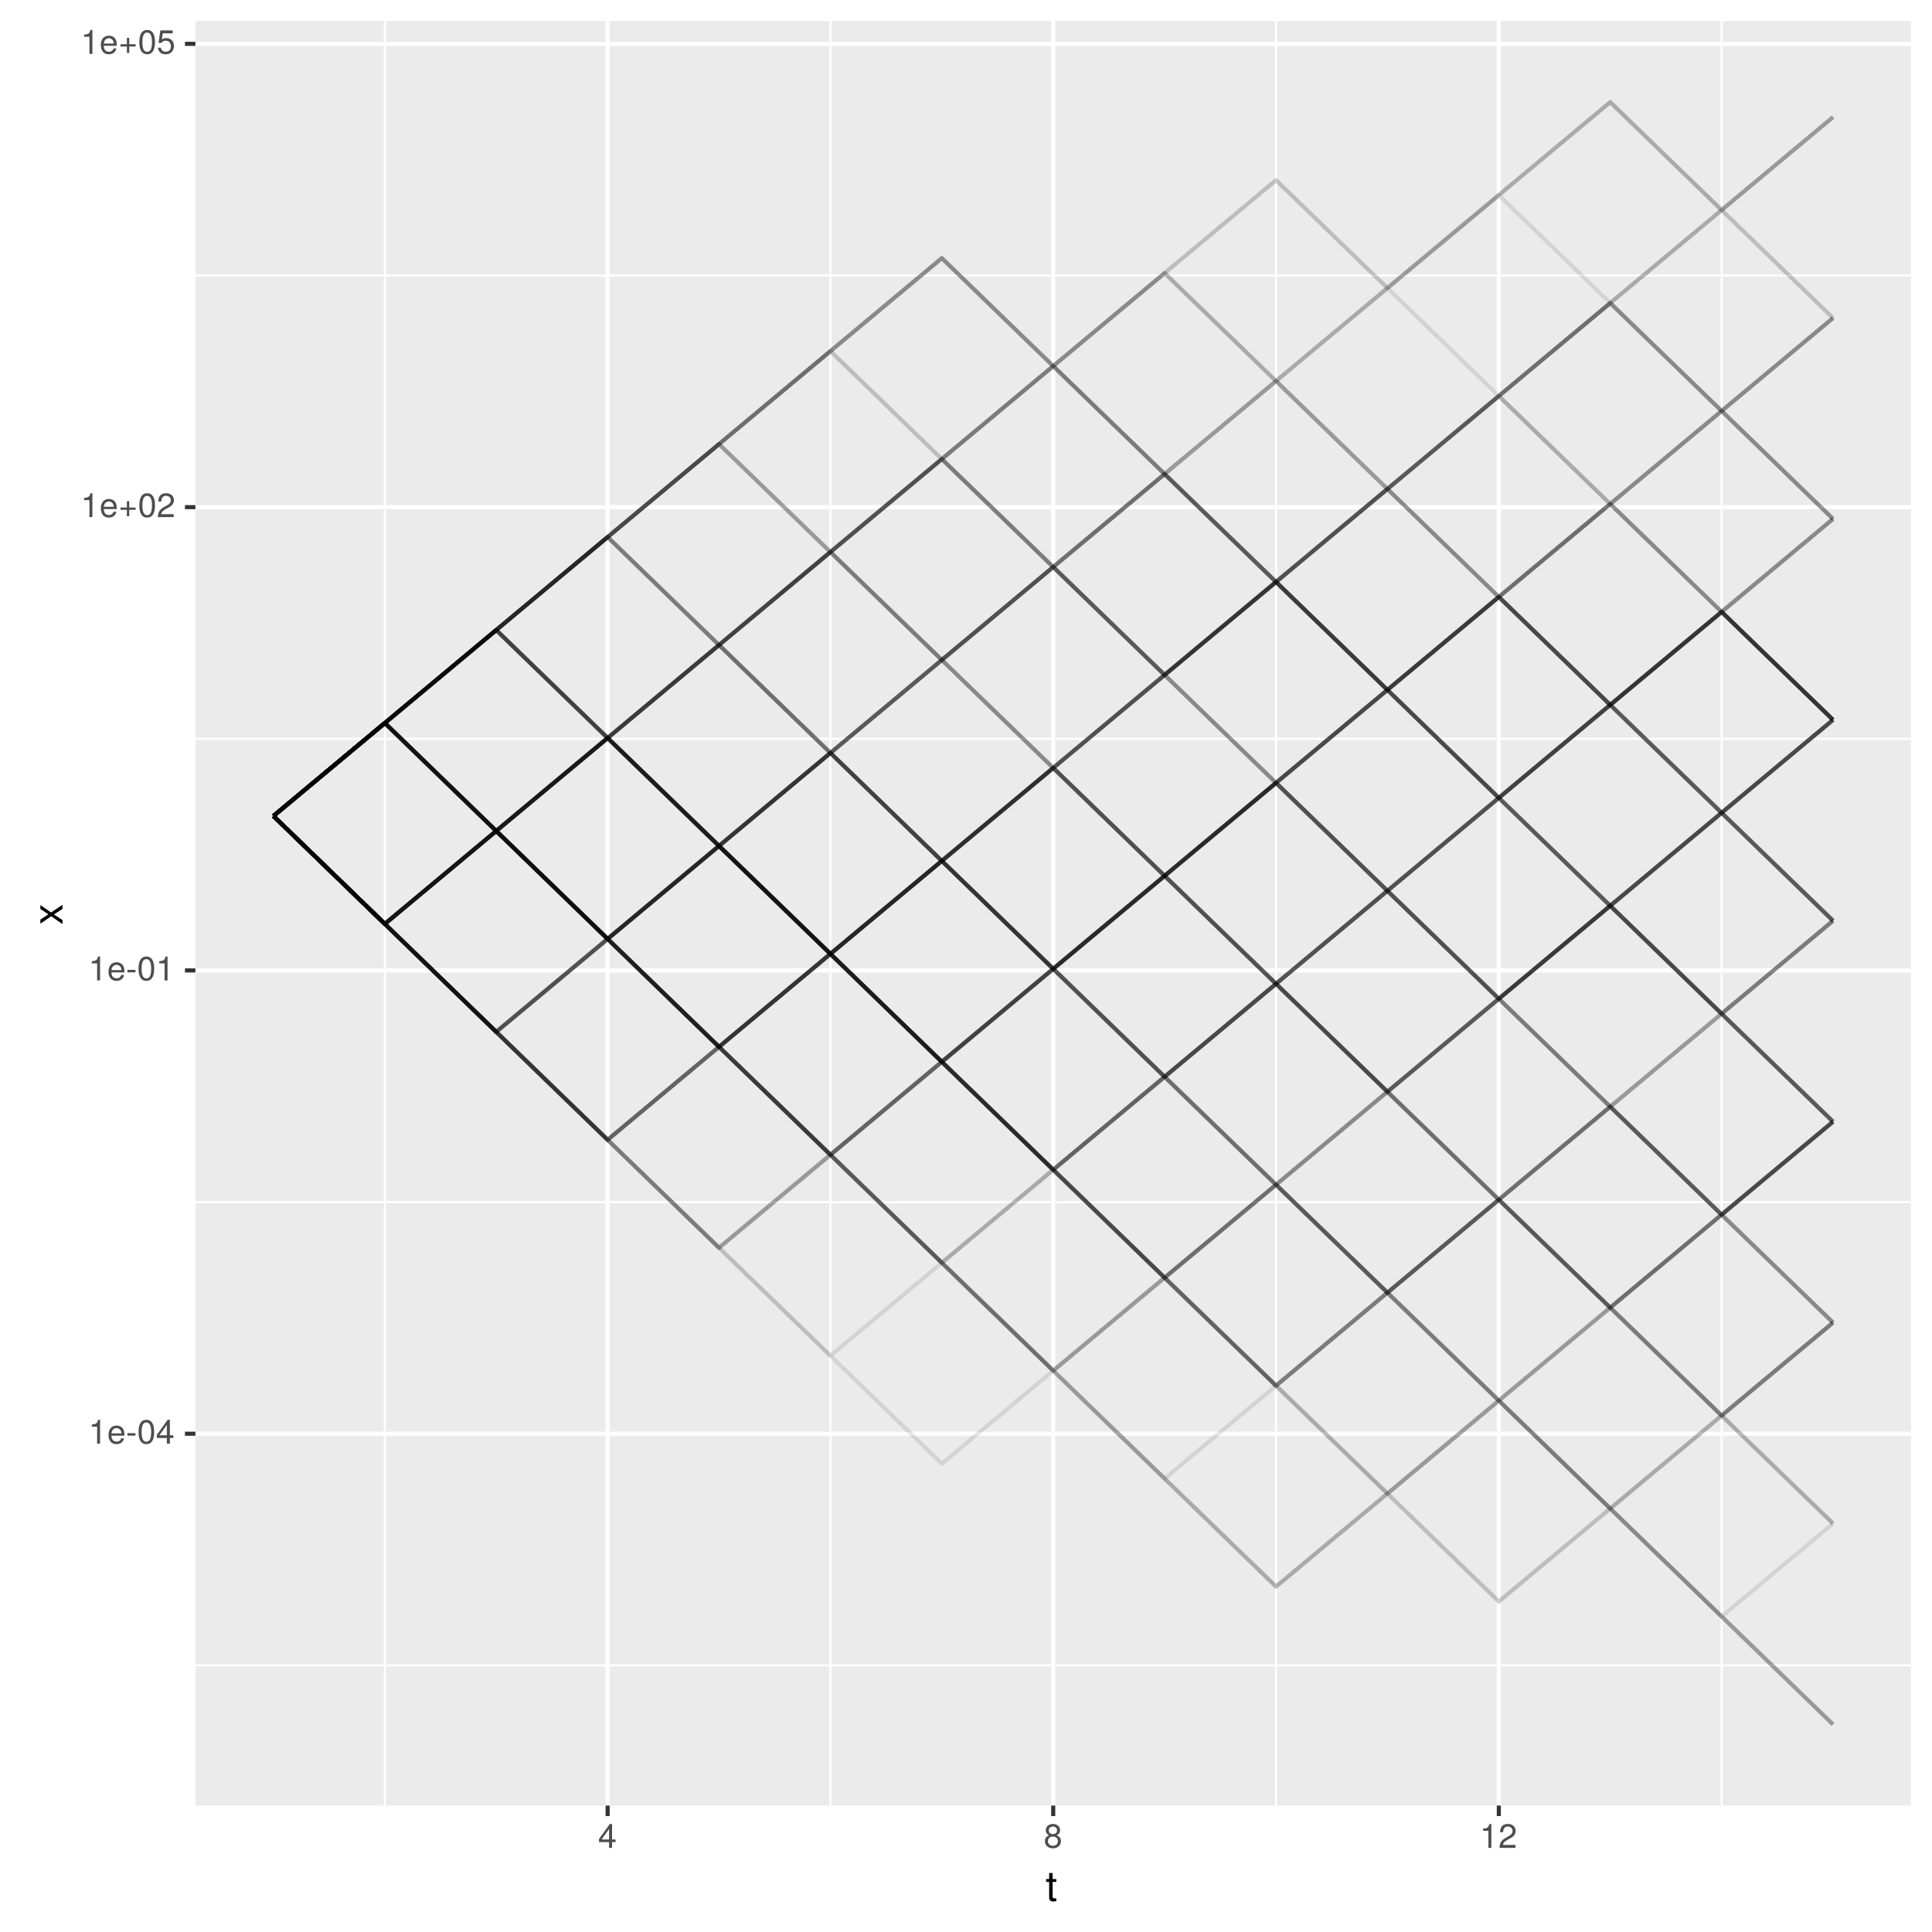 <?xml version="1.0" encoding="UTF-8"?>
<svg xmlns="http://www.w3.org/2000/svg" xmlns:xlink="http://www.w3.org/1999/xlink" width="504pt" height="504pt" viewBox="0 0 504 504" version="1.1">
<defs>
<g>
<symbol overflow="visible" id="glyph0-0">
<path style="stroke:none;" d=""/>
</symbol>
<symbol overflow="visible" id="glyph0-1">
<path style="stroke:none;" d="M 3.047 0 L 3.047 -6.234 L 2.547 -6.234 C 2.266 -5.281 2.094 -5.141 0.891 -5 L 0.891 -4.438 L 2.281 -4.438 L 2.281 0 Z M 3.047 0 "/>
</symbol>
<symbol overflow="visible" id="glyph0-2">
<path style="stroke:none;" d="M 4.516 -2.094 C 4.516 -2.766 4.453 -3.188 4.328 -3.531 C 4.031 -4.281 3.328 -4.734 2.469 -4.734 C 1.172 -4.734 0.359 -3.797 0.359 -2.281 C 0.359 -0.766 1.156 0.125 2.453 0.125 C 3.5 0.125 4.234 -0.469 4.422 -1.406 L 3.672 -1.406 C 3.469 -0.797 3.062 -0.547 2.469 -0.547 C 1.703 -0.547 1.141 -1.031 1.125 -2.094 Z M 3.734 -2.75 C 3.734 -2.75 3.734 -2.703 3.719 -2.688 L 1.141 -2.688 C 1.203 -3.516 1.719 -4.062 2.453 -4.062 C 3.172 -4.062 3.734 -3.469 3.734 -2.75 Z M 3.734 -2.75 "/>
</symbol>
<symbol overflow="visible" id="glyph0-3">
<path style="stroke:none;" d="M 2.5 -2.109 L 2.5 -2.75 L 0.406 -2.75 L 0.406 -2.109 Z M 2.5 -2.109 "/>
</symbol>
<symbol overflow="visible" id="glyph0-4">
<path style="stroke:none;" d="M 4.453 -3 C 4.453 -5.156 3.781 -6.234 2.422 -6.234 C 1.078 -6.234 0.375 -5.141 0.375 -3.047 C 0.375 -0.953 1.078 0.125 2.422 0.125 C 3.734 0.125 4.453 -0.953 4.453 -3 Z M 3.672 -3.062 C 3.672 -1.297 3.266 -0.516 2.406 -0.516 C 1.578 -0.516 1.172 -1.344 1.172 -3.047 C 1.172 -4.75 1.578 -5.547 2.422 -5.547 C 3.25 -5.547 3.672 -4.734 3.672 -3.062 Z M 3.672 -3.062 "/>
</symbol>
<symbol overflow="visible" id="glyph0-5">
<path style="stroke:none;" d="M 4.578 -1.5 L 4.578 -2.188 L 3.656 -2.188 L 3.656 -6.234 L 3.078 -6.234 L 0.25 -2.312 L 0.25 -1.5 L 2.875 -1.5 L 2.875 0 L 3.656 0 L 3.656 -1.5 Z M 2.875 -2.188 L 0.922 -2.188 L 2.875 -4.922 Z M 2.875 -2.188 "/>
</symbol>
<symbol overflow="visible" id="glyph0-6">
<path style="stroke:none;" d="M 4.547 -1.906 L 4.547 -2.5 L 2.875 -2.5 L 2.875 -4.172 L 2.266 -4.172 L 2.266 -2.5 L 0.594 -2.5 L 0.594 -1.906 L 2.266 -1.906 L 2.266 -0.234 L 2.875 -0.234 L 2.875 -1.906 Z M 4.547 -1.906 "/>
</symbol>
<symbol overflow="visible" id="glyph0-7">
<path style="stroke:none;" d="M 4.5 -4.406 C 4.5 -5.469 3.672 -6.234 2.5 -6.234 C 1.219 -6.234 0.484 -5.594 0.438 -4.078 L 1.219 -4.078 C 1.281 -5.125 1.703 -5.562 2.469 -5.562 C 3.172 -5.562 3.703 -5.062 3.703 -4.391 C 3.703 -3.891 3.406 -3.469 2.859 -3.156 L 2.047 -2.703 C 0.75 -1.969 0.375 -1.375 0.297 0 L 4.453 0 L 4.453 -0.766 L 1.172 -0.766 C 1.25 -1.281 1.531 -1.594 2.297 -2.047 L 3.172 -2.531 C 4.047 -2.984 4.5 -3.641 4.5 -4.406 Z M 4.5 -4.406 "/>
</symbol>
<symbol overflow="visible" id="glyph0-8">
<path style="stroke:none;" d="M 4.516 -2.062 C 4.516 -3.297 3.688 -4.109 2.5 -4.109 C 2.062 -4.109 1.703 -4 1.344 -3.734 L 1.594 -5.344 L 4.188 -5.344 L 4.188 -6.109 L 0.969 -6.109 L 0.5 -2.844 L 1.219 -2.844 C 1.578 -3.266 1.875 -3.422 2.359 -3.422 C 3.188 -3.422 3.719 -2.891 3.719 -1.969 C 3.719 -1.062 3.203 -0.547 2.359 -0.547 C 1.688 -0.547 1.266 -0.891 1.078 -1.594 L 0.312 -1.594 C 0.562 -0.359 1.266 0.125 2.375 0.125 C 3.641 0.125 4.516 -0.75 4.516 -2.062 Z M 4.516 -2.062 "/>
</symbol>
<symbol overflow="visible" id="glyph0-9">
<path style="stroke:none;" d="M 4.516 -1.766 C 4.516 -2.453 4.156 -2.938 3.438 -3.281 C 4.078 -3.672 4.297 -3.984 4.297 -4.578 C 4.297 -5.547 3.531 -6.234 2.422 -6.234 C 1.312 -6.234 0.547 -5.547 0.547 -4.578 C 0.547 -4 0.75 -3.672 1.391 -3.281 C 0.672 -2.938 0.328 -2.453 0.328 -1.766 C 0.328 -0.625 1.188 0.125 2.422 0.125 C 3.656 0.125 4.516 -0.625 4.516 -1.766 Z M 3.5 -4.562 C 3.5 -3.969 3.062 -3.594 2.422 -3.594 C 1.766 -3.594 1.344 -3.969 1.344 -4.562 C 1.344 -5.156 1.766 -5.547 2.422 -5.547 C 3.078 -5.547 3.5 -5.156 3.5 -4.562 Z M 3.719 -1.75 C 3.719 -1.016 3.188 -0.547 2.406 -0.547 C 1.641 -0.547 1.125 -1.016 1.125 -1.75 C 1.125 -2.484 1.641 -2.938 2.422 -2.938 C 3.188 -2.938 3.719 -2.484 3.719 -1.75 Z M 3.719 -1.75 "/>
</symbol>
<symbol overflow="visible" id="glyph1-0">
<path style="stroke:none;" d=""/>
</symbol>
<symbol overflow="visible" id="glyph1-1">
<path style="stroke:none;" d="M 2.797 0 L 2.797 -0.766 C 2.672 -0.734 2.531 -0.719 2.359 -0.719 C 1.953 -0.719 1.844 -0.844 1.844 -1.25 L 1.844 -5.016 L 2.797 -5.016 L 2.797 -5.766 L 1.844 -5.766 L 1.844 -7.344 L 0.938 -7.344 L 0.938 -5.766 L 0.156 -5.766 L 0.156 -5.016 L 0.938 -5.016 L 0.938 -0.844 C 0.938 -0.25 1.328 0.078 2.047 0.078 C 2.266 0.078 2.484 0.062 2.797 0 Z M 2.797 0 "/>
</symbol>
<symbol overflow="visible" id="glyph2-0">
<path style="stroke:none;" d=""/>
</symbol>
<symbol overflow="visible" id="glyph2-1">
<path style="stroke:none;" d="M 0 -5.203 L -2.984 -3.219 L -5.766 -5.141 L -5.766 -4.109 L -3.672 -2.734 L -5.766 -1.344 L -5.766 -0.297 L -2.938 -2.219 L 0 -0.188 L 0 -1.234 L -2.219 -2.688 L 0 -4.141 Z M 0 -5.203 "/>
</symbol>
</g>
<clipPath id="clip1">
  <path d="M 50.984 5.48 L 499 5.48 L 499 472 L 50.984 472 Z M 50.984 5.48 "/>
</clipPath>
<clipPath id="clip2">
  <path d="M 50.984 434 L 499 434 L 499 435 L 50.984 435 Z M 50.984 434 "/>
</clipPath>
<clipPath id="clip3">
  <path d="M 50.984 313 L 499 313 L 499 314 L 50.984 314 Z M 50.984 313 "/>
</clipPath>
<clipPath id="clip4">
  <path d="M 50.984 192 L 499 192 L 499 193 L 50.984 193 Z M 50.984 192 "/>
</clipPath>
<clipPath id="clip5">
  <path d="M 50.984 71 L 499 71 L 499 73 L 50.984 73 Z M 50.984 71 "/>
</clipPath>
<clipPath id="clip6">
  <path d="M 100 5.48 L 101 5.48 L 101 472 L 100 472 Z M 100 5.48 "/>
</clipPath>
<clipPath id="clip7">
  <path d="M 216 5.48 L 217 5.48 L 217 472 L 216 472 Z M 216 5.48 "/>
</clipPath>
<clipPath id="clip8">
  <path d="M 332 5.48 L 334 5.48 L 334 472 L 332 472 Z M 332 5.48 "/>
</clipPath>
<clipPath id="clip9">
  <path d="M 448 5.48 L 450 5.48 L 450 472 L 448 472 Z M 448 5.48 "/>
</clipPath>
<clipPath id="clip10">
  <path d="M 50.984 373 L 499.52 373 L 499.52 375 L 50.984 375 Z M 50.984 373 "/>
</clipPath>
<clipPath id="clip11">
  <path d="M 50.984 252 L 499.52 252 L 499.52 254 L 50.984 254 Z M 50.984 252 "/>
</clipPath>
<clipPath id="clip12">
  <path d="M 50.984 131 L 499.52 131 L 499.52 133 L 50.984 133 Z M 50.984 131 "/>
</clipPath>
<clipPath id="clip13">
  <path d="M 50.984 10 L 499.52 10 L 499.52 12 L 50.984 12 Z M 50.984 10 "/>
</clipPath>
<clipPath id="clip14">
  <path d="M 157 5.48 L 160 5.48 L 160 472 L 157 472 Z M 157 5.48 "/>
</clipPath>
<clipPath id="clip15">
  <path d="M 274 5.48 L 276 5.48 L 276 472 L 274 472 Z M 274 5.48 "/>
</clipPath>
<clipPath id="clip16">
  <path d="M 390 5.48 L 392 5.48 L 392 472 L 390 472 Z M 390 5.48 "/>
</clipPath>
</defs>
<g id="surface7">
<rect x="0" y="0" width="504" height="504" style="fill:rgb(100%,100%,100%);fill-opacity:1;stroke:none;"/>
<rect x="0" y="0" width="504" height="504" style="fill:rgb(100%,100%,100%);fill-opacity:1;stroke:none;"/>
<path style="fill:none;stroke-width:1.067;stroke-linecap:round;stroke-linejoin:round;stroke:rgb(100%,100%,100%);stroke-opacity:1;stroke-miterlimit:10;" d="M 0 504 L 504 504 L 504 0 L 0 0 Z M 0 504 "/>
<g clip-path="url(#clip1)" clip-rule="nonzero">
<path style=" stroke:none;fill-rule:nonzero;fill:rgb(92.157%,92.157%,92.157%);fill-opacity:1;" d="M 50.984 471.016 L 498.52 471.016 L 498.52 5.48 L 50.984 5.48 Z M 50.984 471.016 "/>
</g>
<g clip-path="url(#clip2)" clip-rule="nonzero">
<path style="fill:none;stroke-width:0.533;stroke-linecap:butt;stroke-linejoin:round;stroke:rgb(100%,100%,100%);stroke-opacity:1;stroke-miterlimit:10;" d="M 50.984 434.445 L 498.52 434.445 "/>
</g>
<g clip-path="url(#clip3)" clip-rule="nonzero">
<path style="fill:none;stroke-width:0.533;stroke-linecap:butt;stroke-linejoin:round;stroke:rgb(100%,100%,100%);stroke-opacity:1;stroke-miterlimit:10;" d="M 50.984 313.586 L 498.52 313.586 "/>
</g>
<g clip-path="url(#clip4)" clip-rule="nonzero">
<path style="fill:none;stroke-width:0.533;stroke-linecap:butt;stroke-linejoin:round;stroke:rgb(100%,100%,100%);stroke-opacity:1;stroke-miterlimit:10;" d="M 50.984 192.727 L 498.52 192.727 "/>
</g>
<g clip-path="url(#clip5)" clip-rule="nonzero">
<path style="fill:none;stroke-width:0.533;stroke-linecap:butt;stroke-linejoin:round;stroke:rgb(100%,100%,100%);stroke-opacity:1;stroke-miterlimit:10;" d="M 50.984 71.867 L 498.52 71.867 "/>
</g>
<g clip-path="url(#clip6)" clip-rule="nonzero">
<path style="fill:none;stroke-width:0.533;stroke-linecap:butt;stroke-linejoin:round;stroke:rgb(100%,100%,100%);stroke-opacity:1;stroke-miterlimit:10;" d="M 100.391 471.016 L 100.391 5.48 "/>
</g>
<g clip-path="url(#clip7)" clip-rule="nonzero">
<path style="fill:none;stroke-width:0.533;stroke-linecap:butt;stroke-linejoin:round;stroke:rgb(100%,100%,100%);stroke-opacity:1;stroke-miterlimit:10;" d="M 216.633 471.016 L 216.633 5.48 "/>
</g>
<g clip-path="url(#clip8)" clip-rule="nonzero">
<path style="fill:none;stroke-width:0.533;stroke-linecap:butt;stroke-linejoin:round;stroke:rgb(100%,100%,100%);stroke-opacity:1;stroke-miterlimit:10;" d="M 332.875 471.016 L 332.875 5.48 "/>
</g>
<g clip-path="url(#clip9)" clip-rule="nonzero">
<path style="fill:none;stroke-width:0.533;stroke-linecap:butt;stroke-linejoin:round;stroke:rgb(100%,100%,100%);stroke-opacity:1;stroke-miterlimit:10;" d="M 449.117 471.016 L 449.117 5.48 "/>
</g>
<g clip-path="url(#clip10)" clip-rule="nonzero">
<path style="fill:none;stroke-width:1.067;stroke-linecap:butt;stroke-linejoin:round;stroke:rgb(100%,100%,100%);stroke-opacity:1;stroke-miterlimit:10;" d="M 50.984 374.016 L 498.52 374.016 "/>
</g>
<g clip-path="url(#clip11)" clip-rule="nonzero">
<path style="fill:none;stroke-width:1.067;stroke-linecap:butt;stroke-linejoin:round;stroke:rgb(100%,100%,100%);stroke-opacity:1;stroke-miterlimit:10;" d="M 50.984 253.156 L 498.52 253.156 "/>
</g>
<g clip-path="url(#clip12)" clip-rule="nonzero">
<path style="fill:none;stroke-width:1.067;stroke-linecap:butt;stroke-linejoin:round;stroke:rgb(100%,100%,100%);stroke-opacity:1;stroke-miterlimit:10;" d="M 50.984 132.297 L 498.52 132.297 "/>
</g>
<g clip-path="url(#clip13)" clip-rule="nonzero">
<path style="fill:none;stroke-width:1.067;stroke-linecap:butt;stroke-linejoin:round;stroke:rgb(100%,100%,100%);stroke-opacity:1;stroke-miterlimit:10;" d="M 50.984 11.438 L 498.52 11.438 "/>
</g>
<g clip-path="url(#clip14)" clip-rule="nonzero">
<path style="fill:none;stroke-width:1.067;stroke-linecap:butt;stroke-linejoin:round;stroke:rgb(100%,100%,100%);stroke-opacity:1;stroke-miterlimit:10;" d="M 158.512 471.016 L 158.512 5.48 "/>
</g>
<g clip-path="url(#clip15)" clip-rule="nonzero">
<path style="fill:none;stroke-width:1.067;stroke-linecap:butt;stroke-linejoin:round;stroke:rgb(100%,100%,100%);stroke-opacity:1;stroke-miterlimit:10;" d="M 274.754 471.016 L 274.754 5.48 "/>
</g>
<g clip-path="url(#clip16)" clip-rule="nonzero">
<path style="fill:none;stroke-width:1.067;stroke-linecap:butt;stroke-linejoin:round;stroke:rgb(100%,100%,100%);stroke-opacity:1;stroke-miterlimit:10;" d="M 390.996 471.016 L 390.996 5.48 "/>
</g>
<path style="fill:none;stroke-width:1.067;stroke-linecap:butt;stroke-linejoin:round;stroke:rgb(0%,0%,0%);stroke-opacity:0.102;stroke-miterlimit:1;" d="M 71.328 212.871 L 100.391 241.027 L 129.449 216.773 L 158.512 192.52 L 187.57 220.68 L 216.633 196.422 L 245.691 172.168 L 274.754 147.914 L 303.812 123.66 L 332.875 151.816 L 361.934 127.562 L 420.059 183.883 L 449.117 159.625 L 478.18 187.785 "/>
<path style="fill:none;stroke-width:1.067;stroke-linecap:butt;stroke-linejoin:round;stroke:rgb(0%,0%,0%);stroke-opacity:0.102;stroke-miterlimit:1;" d="M 71.328 212.871 L 100.391 188.613 L 129.449 216.773 L 158.512 244.934 L 187.57 273.09 L 216.633 301.25 L 245.691 276.996 L 274.754 305.156 L 303.812 280.898 L 332.875 256.645 L 361.934 232.391 L 420.059 183.883 L 449.117 159.625 L 478.18 187.785 "/>
<path style="fill:none;stroke-width:1.067;stroke-linecap:butt;stroke-linejoin:round;stroke:rgb(0%,0%,0%);stroke-opacity:0.102;stroke-miterlimit:1;" d="M 71.328 212.871 L 100.391 188.613 L 129.449 216.773 L 158.512 244.934 L 187.57 220.68 L 216.633 196.422 L 245.691 224.582 L 274.754 252.742 L 303.812 280.898 L 332.875 256.645 L 361.934 232.391 L 390.996 208.137 L 420.059 236.293 L 449.117 264.453 L 478.18 292.613 "/>
<path style="fill:none;stroke-width:1.067;stroke-linecap:butt;stroke-linejoin:round;stroke:rgb(0%,0%,0%);stroke-opacity:0.102;stroke-miterlimit:1;" d="M 71.328 212.871 L 100.391 188.613 L 129.449 216.773 L 158.512 192.52 L 187.57 220.68 L 216.633 196.422 L 245.691 224.582 L 274.754 200.328 L 303.812 176.074 L 332.875 151.816 L 361.934 127.562 L 390.996 155.723 L 420.059 131.469 L 449.117 159.625 L 478.18 187.785 "/>
<path style="fill:none;stroke-width:1.067;stroke-linecap:butt;stroke-linejoin:round;stroke:rgb(0%,0%,0%);stroke-opacity:0.102;stroke-miterlimit:1;" d="M 71.328 212.871 L 100.391 188.613 L 129.449 164.359 L 158.512 192.52 L 187.57 168.266 L 216.633 144.008 L 245.691 119.754 L 274.754 147.914 L 303.812 176.074 L 332.875 151.816 L 361.934 179.977 L 390.996 208.137 L 420.059 183.883 L 449.117 159.625 L 478.18 135.371 "/>
<path style="fill:none;stroke-width:1.067;stroke-linecap:butt;stroke-linejoin:round;stroke:rgb(0%,0%,0%);stroke-opacity:0.102;stroke-miterlimit:1;" d="M 71.328 212.871 L 100.391 188.613 L 129.449 164.359 L 158.512 140.105 L 187.57 115.852 L 216.633 91.598 L 245.691 119.754 L 274.754 95.5 L 303.812 123.66 L 332.875 151.816 L 361.934 127.562 L 420.059 183.883 L 449.117 212.039 L 478.18 187.785 "/>
<path style="fill:none;stroke-width:1.067;stroke-linecap:butt;stroke-linejoin:round;stroke:rgb(0%,0%,0%);stroke-opacity:0.102;stroke-miterlimit:1;" d="M 71.328 212.871 L 100.391 241.027 L 129.449 269.188 L 158.512 244.934 L 187.57 273.09 L 216.633 248.836 L 245.691 276.996 L 274.754 252.742 L 303.812 280.898 L 332.875 256.645 L 361.934 284.805 L 390.996 312.961 L 420.059 341.121 L 449.117 316.867 L 478.18 345.027 "/>
<path style="fill:none;stroke-width:1.067;stroke-linecap:butt;stroke-linejoin:round;stroke:rgb(0%,0%,0%);stroke-opacity:0.102;stroke-miterlimit:1;" d="M 71.328 212.871 L 100.391 188.613 L 129.449 216.773 L 158.512 244.934 L 187.57 273.09 L 216.633 301.25 L 245.691 329.41 L 274.754 357.566 L 303.812 385.727 L 332.875 413.887 L 361.934 389.633 L 390.996 417.789 L 420.059 393.535 L 449.117 421.695 L 478.18 397.438 "/>
<path style="fill:none;stroke-width:1.067;stroke-linecap:butt;stroke-linejoin:round;stroke:rgb(0%,0%,0%);stroke-opacity:0.102;stroke-miterlimit:1;" d="M 71.328 212.871 L 100.391 241.027 L 129.449 216.773 L 158.512 192.52 L 187.57 220.68 L 216.633 196.422 L 245.691 224.582 L 274.754 200.328 L 303.812 176.074 L 332.875 151.816 L 361.934 127.562 L 420.059 79.055 L 449.117 54.801 L 478.18 30.543 "/>
<path style="fill:none;stroke-width:1.067;stroke-linecap:butt;stroke-linejoin:round;stroke:rgb(0%,0%,0%);stroke-opacity:0.102;stroke-miterlimit:1;" d="M 71.328 212.871 L 100.391 241.027 L 129.449 269.188 L 158.512 297.348 L 187.57 273.09 L 216.633 301.25 L 245.691 276.996 L 274.754 305.156 L 303.812 333.312 L 332.875 361.473 L 361.934 389.633 L 390.996 365.375 L 420.059 341.121 L 449.117 316.867 L 478.18 292.613 "/>
<path style="fill:none;stroke-width:1.067;stroke-linecap:butt;stroke-linejoin:round;stroke:rgb(0%,0%,0%);stroke-opacity:0.102;stroke-miterlimit:1;" d="M 71.328 212.871 L 100.391 241.027 L 129.449 269.188 L 158.512 244.934 L 187.57 220.68 L 216.633 248.836 L 245.691 224.582 L 274.754 200.328 L 303.812 228.484 L 332.875 256.645 L 361.934 284.805 L 390.996 260.551 L 420.059 236.293 L 449.117 264.453 L 478.18 292.613 "/>
<path style="fill:none;stroke-width:1.067;stroke-linecap:butt;stroke-linejoin:round;stroke:rgb(0%,0%,0%);stroke-opacity:0.102;stroke-miterlimit:1;" d="M 71.328 212.871 L 100.391 241.027 L 129.449 216.773 L 158.512 192.52 L 187.57 220.68 L 216.633 196.422 L 245.691 224.582 L 274.754 200.328 L 303.812 228.484 L 332.875 204.23 L 361.934 179.977 L 390.996 208.137 L 420.059 183.883 L 449.117 159.625 L 478.18 187.785 "/>
<path style="fill:none;stroke-width:1.067;stroke-linecap:butt;stroke-linejoin:round;stroke:rgb(0%,0%,0%);stroke-opacity:0.102;stroke-miterlimit:1;" d="M 71.328 212.871 L 100.391 241.027 L 129.449 269.188 L 158.512 297.348 L 187.57 273.09 L 216.633 248.836 L 245.691 224.582 L 274.754 252.742 L 303.812 228.484 L 332.875 256.645 L 361.934 284.805 L 390.996 312.961 L 420.059 341.121 L 449.117 369.281 L 478.18 397.438 "/>
<path style="fill:none;stroke-width:1.067;stroke-linecap:butt;stroke-linejoin:round;stroke:rgb(0%,0%,0%);stroke-opacity:0.102;stroke-miterlimit:1;" d="M 71.328 212.871 L 100.391 188.613 L 129.449 216.773 L 158.512 244.934 L 187.57 273.09 L 216.633 248.836 L 245.691 224.582 L 274.754 252.742 L 303.812 280.898 L 332.875 309.059 L 361.934 337.219 L 390.996 365.375 L 420.059 341.121 L 449.117 316.867 L 478.18 292.613 "/>
<path style="fill:none;stroke-width:1.067;stroke-linecap:butt;stroke-linejoin:round;stroke:rgb(0%,0%,0%);stroke-opacity:0.102;stroke-miterlimit:1;" d="M 71.328 212.871 L 100.391 241.027 L 129.449 216.773 L 158.512 192.52 L 187.57 168.266 L 216.633 144.008 L 245.691 119.754 L 274.754 95.5 L 303.812 71.246 L 332.875 99.402 L 361.934 75.148 L 420.059 26.641 L 449.117 54.801 L 478.18 30.543 "/>
<path style="fill:none;stroke-width:1.067;stroke-linecap:butt;stroke-linejoin:round;stroke:rgb(0%,0%,0%);stroke-opacity:0.102;stroke-miterlimit:1;" d="M 71.328 212.871 L 100.391 188.613 L 129.449 216.773 L 158.512 192.52 L 187.57 220.68 L 216.633 196.422 L 245.691 224.582 L 274.754 200.328 L 303.812 228.484 L 332.875 256.645 L 361.934 232.391 L 420.059 183.883 L 449.117 159.625 L 478.18 187.785 "/>
<path style="fill:none;stroke-width:1.067;stroke-linecap:butt;stroke-linejoin:round;stroke:rgb(0%,0%,0%);stroke-opacity:0.102;stroke-miterlimit:1;" d="M 71.328 212.871 L 100.391 241.027 L 129.449 269.188 L 158.512 297.348 L 187.57 325.504 L 216.633 301.25 L 245.691 329.41 L 274.754 357.566 L 303.812 385.727 L 332.875 413.887 L 361.934 389.633 L 390.996 365.375 L 420.059 393.535 L 449.117 369.281 L 478.18 345.027 "/>
<path style="fill:none;stroke-width:1.067;stroke-linecap:butt;stroke-linejoin:round;stroke:rgb(0%,0%,0%);stroke-opacity:0.102;stroke-miterlimit:1;" d="M 71.328 212.871 L 100.391 241.027 L 129.449 269.188 L 158.512 244.934 L 187.57 273.09 L 216.633 301.25 L 245.691 329.41 L 274.754 305.156 L 303.812 280.898 L 332.875 256.645 L 361.934 284.805 L 390.996 312.961 L 420.059 341.121 L 449.117 369.281 L 478.18 397.438 "/>
<path style="fill:none;stroke-width:1.067;stroke-linecap:butt;stroke-linejoin:round;stroke:rgb(0%,0%,0%);stroke-opacity:0.102;stroke-miterlimit:1;" d="M 71.328 212.871 L 100.391 241.027 L 129.449 269.188 L 158.512 244.934 L 187.57 273.09 L 216.633 248.836 L 245.691 224.582 L 274.754 200.328 L 303.812 228.484 L 332.875 204.23 L 361.934 179.977 L 390.996 208.137 L 420.059 183.883 L 449.117 212.039 L 478.18 187.785 "/>
<path style="fill:none;stroke-width:1.067;stroke-linecap:butt;stroke-linejoin:round;stroke:rgb(0%,0%,0%);stroke-opacity:0.102;stroke-miterlimit:1;" d="M 71.328 212.871 L 100.391 241.027 L 129.449 269.188 L 158.512 297.348 L 187.57 325.504 L 216.633 301.25 L 245.691 276.996 L 274.754 305.156 L 303.812 333.312 L 332.875 309.059 L 361.934 337.219 L 390.996 312.961 L 420.059 341.121 L 449.117 316.867 L 478.18 345.027 "/>
<path style="fill:none;stroke-width:1.067;stroke-linecap:butt;stroke-linejoin:round;stroke:rgb(0%,0%,0%);stroke-opacity:0.102;stroke-miterlimit:1;" d="M 71.328 212.871 L 100.391 188.613 L 129.449 216.773 L 158.512 244.934 L 187.57 273.09 L 216.633 248.836 L 245.691 224.582 L 274.754 200.328 L 303.812 176.074 L 332.875 151.816 L 361.934 127.562 L 390.996 103.309 L 420.059 131.469 L 449.117 107.211 L 478.18 135.371 "/>
<path style="fill:none;stroke-width:1.067;stroke-linecap:butt;stroke-linejoin:round;stroke:rgb(0%,0%,0%);stroke-opacity:0.102;stroke-miterlimit:1;" d="M 71.328 212.871 L 100.391 188.613 L 129.449 216.773 L 158.512 244.934 L 187.57 273.09 L 216.633 301.25 L 245.691 276.996 L 274.754 252.742 L 303.812 228.484 L 332.875 204.23 L 361.934 232.391 L 390.996 260.551 L 420.059 236.293 L 449.117 264.453 L 478.18 240.199 "/>
<path style="fill:none;stroke-width:1.067;stroke-linecap:butt;stroke-linejoin:round;stroke:rgb(0%,0%,0%);stroke-opacity:0.102;stroke-miterlimit:1;" d="M 71.328 212.871 L 100.391 188.613 L 129.449 164.359 L 158.512 140.105 L 187.57 168.266 L 216.633 144.008 L 245.691 119.754 L 274.754 95.5 L 303.812 71.246 L 332.875 99.402 L 361.934 127.562 L 420.059 79.055 L 449.117 54.801 L 478.18 82.957 "/>
<path style="fill:none;stroke-width:1.067;stroke-linecap:butt;stroke-linejoin:round;stroke:rgb(0%,0%,0%);stroke-opacity:0.102;stroke-miterlimit:1;" d="M 71.328 212.871 L 100.391 188.613 L 129.449 164.359 L 158.512 192.52 L 187.57 220.68 L 216.633 196.422 L 245.691 224.582 L 274.754 200.328 L 303.812 228.484 L 332.875 204.23 L 361.934 179.977 L 390.996 155.723 L 420.059 183.883 L 449.117 159.625 L 478.18 135.371 "/>
<path style="fill:none;stroke-width:1.067;stroke-linecap:butt;stroke-linejoin:round;stroke:rgb(0%,0%,0%);stroke-opacity:0.102;stroke-miterlimit:1;" d="M 71.328 212.871 L 100.391 188.613 L 129.449 164.359 L 158.512 140.105 L 187.57 168.266 L 216.633 144.008 L 245.691 119.754 L 274.754 95.5 L 303.812 71.246 L 332.875 46.992 L 361.934 75.148 L 390.996 50.895 L 420.059 79.055 L 449.117 107.211 L 478.18 82.957 "/>
<path style="fill:none;stroke-width:1.067;stroke-linecap:butt;stroke-linejoin:round;stroke:rgb(0%,0%,0%);stroke-opacity:0.102;stroke-miterlimit:1;" d="M 71.328 212.871 L 100.391 188.613 L 129.449 164.359 L 158.512 192.52 L 187.57 168.266 L 216.633 196.422 L 245.691 172.168 L 274.754 147.914 L 303.812 123.66 L 332.875 99.402 L 361.934 127.562 L 420.059 79.055 L 449.117 107.211 L 478.18 135.371 "/>
<path style="fill:none;stroke-width:1.067;stroke-linecap:butt;stroke-linejoin:round;stroke:rgb(0%,0%,0%);stroke-opacity:0.102;stroke-miterlimit:1;" d="M 71.328 212.871 L 100.391 188.613 L 129.449 164.359 L 158.512 192.52 L 187.57 168.266 L 216.633 196.422 L 245.691 172.168 L 274.754 200.328 L 303.812 228.484 L 332.875 256.645 L 361.934 284.805 L 390.996 260.551 L 420.059 288.707 L 449.117 316.867 L 478.18 292.613 "/>
<path style="fill:none;stroke-width:1.067;stroke-linecap:butt;stroke-linejoin:round;stroke:rgb(0%,0%,0%);stroke-opacity:0.102;stroke-miterlimit:1;" d="M 71.328 212.871 L 100.391 188.613 L 129.449 216.773 L 158.512 244.934 L 187.57 273.09 L 216.633 248.836 L 245.691 224.582 L 274.754 252.742 L 303.812 228.484 L 332.875 204.23 L 361.934 232.391 L 390.996 208.137 L 420.059 236.293 L 449.117 264.453 L 478.18 292.613 "/>
<path style="fill:none;stroke-width:1.067;stroke-linecap:butt;stroke-linejoin:round;stroke:rgb(0%,0%,0%);stroke-opacity:0.102;stroke-miterlimit:1;" d="M 71.328 212.871 L 100.391 241.027 L 129.449 269.188 L 158.512 244.934 L 187.57 273.09 L 216.633 301.25 L 245.691 329.41 L 274.754 357.566 L 303.812 333.312 L 332.875 309.059 L 361.934 284.805 L 390.996 260.551 L 420.059 236.293 L 449.117 212.039 L 478.18 240.199 "/>
<path style="fill:none;stroke-width:1.067;stroke-linecap:butt;stroke-linejoin:round;stroke:rgb(0%,0%,0%);stroke-opacity:0.102;stroke-miterlimit:1;" d="M 71.328 212.871 L 100.391 188.613 L 129.449 216.773 L 158.512 192.52 L 187.57 168.266 L 216.633 144.008 L 245.691 119.754 L 274.754 147.914 L 303.812 123.66 L 332.875 151.816 L 361.934 179.977 L 420.059 131.469 L 449.117 159.625 L 478.18 187.785 "/>
<path style="fill:none;stroke-width:1.067;stroke-linecap:butt;stroke-linejoin:round;stroke:rgb(0%,0%,0%);stroke-opacity:0.102;stroke-miterlimit:1;" d="M 71.328 212.871 L 100.391 241.027 L 129.449 269.188 L 158.512 297.348 L 187.57 273.09 L 216.633 248.836 L 245.691 224.582 L 274.754 200.328 L 303.812 228.484 L 332.875 204.23 L 361.934 232.391 L 390.996 208.137 L 420.059 236.293 L 449.117 212.039 L 478.18 240.199 "/>
<path style="fill:none;stroke-width:1.067;stroke-linecap:butt;stroke-linejoin:round;stroke:rgb(0%,0%,0%);stroke-opacity:0.102;stroke-miterlimit:1;" d="M 71.328 212.871 L 100.391 241.027 L 129.449 216.773 L 158.512 192.52 L 187.57 220.68 L 216.633 248.836 L 245.691 224.582 L 274.754 252.742 L 303.812 280.898 L 332.875 256.645 L 361.934 232.391 L 390.996 260.551 L 420.059 236.293 L 449.117 264.453 L 478.18 292.613 "/>
<path style="fill:none;stroke-width:1.067;stroke-linecap:butt;stroke-linejoin:round;stroke:rgb(0%,0%,0%);stroke-opacity:0.102;stroke-miterlimit:1;" d="M 71.328 212.871 L 100.391 188.613 L 129.449 216.773 L 158.512 244.934 L 187.57 273.09 L 216.633 301.25 L 245.691 329.41 L 274.754 305.156 L 303.812 333.312 L 332.875 361.473 L 361.934 389.633 L 390.996 365.375 L 420.059 393.535 L 449.117 421.695 L 478.18 449.852 "/>
<path style="fill:none;stroke-width:1.067;stroke-linecap:butt;stroke-linejoin:round;stroke:rgb(0%,0%,0%);stroke-opacity:0.102;stroke-miterlimit:1;" d="M 71.328 212.871 L 100.391 188.613 L 129.449 164.359 L 158.512 192.52 L 187.57 168.266 L 216.633 196.422 L 245.691 172.168 L 274.754 147.914 L 303.812 123.66 L 332.875 151.816 L 361.934 179.977 L 390.996 155.723 L 420.059 183.883 L 449.117 212.039 L 478.18 240.199 "/>
<path style="fill:none;stroke-width:1.067;stroke-linecap:butt;stroke-linejoin:round;stroke:rgb(0%,0%,0%);stroke-opacity:0.102;stroke-miterlimit:1;" d="M 71.328 212.871 L 100.391 188.613 L 129.449 164.359 L 158.512 140.105 L 187.57 115.852 L 216.633 144.008 L 245.691 172.168 L 274.754 147.914 L 303.812 176.074 L 332.875 151.816 L 361.934 127.562 L 390.996 155.723 L 420.059 131.469 L 449.117 107.211 L 478.18 82.957 "/>
<path style="fill:none;stroke-width:1.067;stroke-linecap:butt;stroke-linejoin:round;stroke:rgb(0%,0%,0%);stroke-opacity:0.102;stroke-miterlimit:1;" d="M 71.328 212.871 L 100.391 188.613 L 129.449 216.773 L 158.512 244.934 L 187.57 273.09 L 216.633 248.836 L 245.691 276.996 L 274.754 305.156 L 303.812 333.312 L 332.875 361.473 L 361.934 389.633 L 390.996 417.789 L 420.059 393.535 L 449.117 369.281 L 478.18 397.438 "/>
<path style="fill:none;stroke-width:1.067;stroke-linecap:butt;stroke-linejoin:round;stroke:rgb(0%,0%,0%);stroke-opacity:0.102;stroke-miterlimit:1;" d="M 71.328 212.871 L 100.391 241.027 L 129.449 269.188 L 158.512 244.934 L 187.57 220.68 L 216.633 196.422 L 245.691 172.168 L 274.754 200.328 L 303.812 228.484 L 332.875 256.645 L 361.934 232.391 L 390.996 260.551 L 420.059 288.707 L 449.117 316.867 L 478.18 292.613 "/>
<path style="fill:none;stroke-width:1.067;stroke-linecap:butt;stroke-linejoin:round;stroke:rgb(0%,0%,0%);stroke-opacity:0.102;stroke-miterlimit:1;" d="M 71.328 212.871 L 100.391 241.027 L 129.449 269.188 L 158.512 244.934 L 187.57 273.09 L 216.633 248.836 L 245.691 276.996 L 274.754 252.742 L 303.812 280.898 L 332.875 256.645 L 361.934 232.391 L 390.996 208.137 L 420.059 236.293 L 449.117 264.453 L 478.18 240.199 "/>
<path style="fill:none;stroke-width:1.067;stroke-linecap:butt;stroke-linejoin:round;stroke:rgb(0%,0%,0%);stroke-opacity:0.102;stroke-miterlimit:1;" d="M 71.328 212.871 L 100.391 188.613 L 129.449 216.773 L 158.512 192.52 L 187.57 220.68 L 216.633 248.836 L 245.691 276.996 L 274.754 305.156 L 303.812 333.312 L 332.875 309.059 L 361.934 337.219 L 390.996 312.961 L 420.059 341.121 L 449.117 316.867 L 478.18 345.027 "/>
<path style="fill:none;stroke-width:1.067;stroke-linecap:butt;stroke-linejoin:round;stroke:rgb(0%,0%,0%);stroke-opacity:0.102;stroke-miterlimit:1;" d="M 71.328 212.871 L 100.391 241.027 L 129.449 216.773 L 158.512 192.52 L 187.57 168.266 L 216.633 144.008 L 245.691 172.168 L 274.754 200.328 L 303.812 176.074 L 332.875 151.816 L 361.934 127.562 L 420.059 79.055 L 449.117 107.211 L 478.18 82.957 "/>
<path style="fill:none;stroke-width:1.067;stroke-linecap:butt;stroke-linejoin:round;stroke:rgb(0%,0%,0%);stroke-opacity:0.102;stroke-miterlimit:1;" d="M 71.328 212.871 L 100.391 241.027 L 129.449 269.188 L 158.512 297.348 L 187.57 325.504 L 216.633 301.25 L 245.691 329.41 L 274.754 357.566 L 303.812 385.727 L 332.875 361.473 L 361.934 337.219 L 390.996 365.375 L 420.059 341.121 L 449.117 369.281 L 478.18 345.027 "/>
<path style="fill:none;stroke-width:1.067;stroke-linecap:butt;stroke-linejoin:round;stroke:rgb(0%,0%,0%);stroke-opacity:0.102;stroke-miterlimit:1;" d="M 71.328 212.871 L 100.391 188.613 L 129.449 216.773 L 158.512 244.934 L 187.57 220.68 L 216.633 248.836 L 245.691 276.996 L 274.754 305.156 L 303.812 280.898 L 332.875 309.059 L 361.934 337.219 L 390.996 312.961 L 420.059 341.121 L 449.117 316.867 L 478.18 292.613 "/>
<path style="fill:none;stroke-width:1.067;stroke-linecap:butt;stroke-linejoin:round;stroke:rgb(0%,0%,0%);stroke-opacity:0.102;stroke-miterlimit:1;" d="M 71.328 212.871 L 100.391 241.027 L 129.449 216.773 L 158.512 244.934 L 187.57 220.68 L 216.633 248.836 L 245.691 276.996 L 274.754 305.156 L 303.812 333.312 L 332.875 361.473 L 361.934 337.219 L 390.996 312.961 L 420.059 288.707 L 449.117 264.453 L 478.18 240.199 "/>
<path style="fill:none;stroke-width:1.067;stroke-linecap:butt;stroke-linejoin:round;stroke:rgb(0%,0%,0%);stroke-opacity:0.102;stroke-miterlimit:1;" d="M 71.328 212.871 L 100.391 241.027 L 129.449 269.188 L 158.512 297.348 L 187.57 325.504 L 216.633 353.664 L 245.691 329.41 L 274.754 357.566 L 303.812 385.727 L 332.875 413.887 L 361.934 389.633 L 390.996 365.375 L 420.059 393.535 L 449.117 421.695 L 478.18 449.852 "/>
<path style="fill:none;stroke-width:1.067;stroke-linecap:butt;stroke-linejoin:round;stroke:rgb(0%,0%,0%);stroke-opacity:0.102;stroke-miterlimit:1;" d="M 71.328 212.871 L 100.391 188.613 L 129.449 164.359 L 158.512 140.105 L 187.57 115.852 L 216.633 144.008 L 245.691 172.168 L 274.754 200.328 L 303.812 176.074 L 332.875 151.816 L 361.934 179.977 L 390.996 155.723 L 420.059 183.883 L 449.117 159.625 L 478.18 135.371 "/>
<path style="fill:none;stroke-width:1.067;stroke-linecap:butt;stroke-linejoin:round;stroke:rgb(0%,0%,0%);stroke-opacity:0.102;stroke-miterlimit:1;" d="M 71.328 212.871 L 100.391 188.613 L 129.449 164.359 L 158.512 192.52 L 187.57 168.266 L 216.633 196.422 L 245.691 224.582 L 274.754 200.328 L 303.812 176.074 L 332.875 204.23 L 361.934 232.391 L 390.996 260.551 L 420.059 236.293 L 449.117 212.039 L 478.18 187.785 "/>
<path style="fill:none;stroke-width:1.067;stroke-linecap:butt;stroke-linejoin:round;stroke:rgb(0%,0%,0%);stroke-opacity:0.102;stroke-miterlimit:1;" d="M 71.328 212.871 L 100.391 188.613 L 129.449 164.359 L 158.512 140.105 L 187.57 115.852 L 216.633 91.598 L 245.691 119.754 L 274.754 95.5 L 303.812 123.66 L 332.875 151.816 L 361.934 179.977 L 390.996 208.137 L 420.059 183.883 L 449.117 212.039 L 478.18 187.785 "/>
<path style="fill:none;stroke-width:1.067;stroke-linecap:butt;stroke-linejoin:round;stroke:rgb(0%,0%,0%);stroke-opacity:0.102;stroke-miterlimit:1;" d="M 71.328 212.871 L 100.391 241.027 L 129.449 216.773 L 158.512 244.934 L 187.57 220.68 L 216.633 248.836 L 245.691 276.996 L 274.754 305.156 L 303.812 333.312 L 332.875 309.059 L 361.934 284.805 L 390.996 312.961 L 420.059 288.707 L 449.117 316.867 L 478.18 292.613 "/>
<path style="fill:none;stroke-width:1.067;stroke-linecap:butt;stroke-linejoin:round;stroke:rgb(0%,0%,0%);stroke-opacity:0.102;stroke-miterlimit:1;" d="M 71.328 212.871 L 100.391 241.027 L 129.449 269.188 L 158.512 297.348 L 187.57 325.504 L 216.633 301.25 L 245.691 276.996 L 274.754 252.742 L 303.812 228.484 L 332.875 256.645 L 361.934 284.805 L 390.996 312.961 L 420.059 288.707 L 449.117 264.453 L 478.18 292.613 "/>
<path style="fill:none;stroke-width:1.067;stroke-linecap:butt;stroke-linejoin:round;stroke:rgb(0%,0%,0%);stroke-opacity:0.102;stroke-miterlimit:1;" d="M 71.328 212.871 L 100.391 241.027 L 129.449 216.773 L 158.512 244.934 L 187.57 273.09 L 216.633 248.836 L 245.691 224.582 L 274.754 252.742 L 303.812 228.484 L 332.875 256.645 L 361.934 232.391 L 420.059 183.883 L 449.117 212.039 L 478.18 240.199 "/>
<path style="fill:none;stroke-width:1.067;stroke-linecap:butt;stroke-linejoin:round;stroke:rgb(0%,0%,0%);stroke-opacity:0.102;stroke-miterlimit:1;" d="M 71.328 212.871 L 100.391 188.613 L 129.449 164.359 L 158.512 140.105 L 187.57 168.266 L 216.633 144.008 L 245.691 172.168 L 274.754 200.328 L 303.812 176.074 L 332.875 151.816 L 361.934 179.977 L 390.996 208.137 L 420.059 236.293 L 449.117 212.039 L 478.18 187.785 "/>
<path style="fill:none;stroke-width:1.067;stroke-linecap:butt;stroke-linejoin:round;stroke:rgb(0%,0%,0%);stroke-opacity:0.102;stroke-miterlimit:1;" d="M 71.328 212.871 L 100.391 188.613 L 129.449 164.359 L 158.512 140.105 L 187.57 115.852 L 216.633 91.598 L 245.691 67.34 L 274.754 95.5 L 303.812 71.246 L 332.875 46.992 L 361.934 75.148 L 420.059 26.641 L 449.117 54.801 L 478.18 30.543 "/>
<path style="fill:none;stroke-width:1.067;stroke-linecap:butt;stroke-linejoin:round;stroke:rgb(0%,0%,0%);stroke-opacity:0.102;stroke-miterlimit:1;" d="M 71.328 212.871 L 100.391 241.027 L 129.449 216.773 L 158.512 192.52 L 187.57 220.68 L 216.633 196.422 L 245.691 172.168 L 274.754 147.914 L 303.812 123.66 L 332.875 99.402 L 361.934 127.562 L 420.059 79.055 L 449.117 54.801 L 478.18 30.543 "/>
<path style="fill:none;stroke-width:1.067;stroke-linecap:butt;stroke-linejoin:round;stroke:rgb(0%,0%,0%);stroke-opacity:0.102;stroke-miterlimit:1;" d="M 71.328 212.871 L 100.391 188.613 L 129.449 164.359 L 158.512 140.105 L 187.57 115.852 L 216.633 91.598 L 245.691 67.34 L 274.754 95.5 L 303.812 123.66 L 332.875 151.816 L 361.934 179.977 L 390.996 155.723 L 420.059 183.883 L 449.117 159.625 L 478.18 135.371 "/>
<path style="fill:none;stroke-width:1.067;stroke-linecap:butt;stroke-linejoin:round;stroke:rgb(0%,0%,0%);stroke-opacity:0.102;stroke-miterlimit:1;" d="M 71.328 212.871 L 100.391 188.613 L 129.449 164.359 L 158.512 192.52 L 187.57 168.266 L 216.633 144.008 L 245.691 172.168 L 274.754 147.914 L 303.812 123.66 L 332.875 99.402 L 361.934 75.148 L 420.059 26.641 L 449.117 54.801 L 478.18 82.957 "/>
<path style="fill:none;stroke-width:1.067;stroke-linecap:butt;stroke-linejoin:round;stroke:rgb(0%,0%,0%);stroke-opacity:0.102;stroke-miterlimit:1;" d="M 71.328 212.871 L 100.391 188.613 L 129.449 216.773 L 158.512 244.934 L 187.57 220.68 L 216.633 248.836 L 245.691 224.582 L 274.754 252.742 L 303.812 228.484 L 332.875 204.23 L 361.934 179.977 L 390.996 155.723 L 420.059 183.883 L 449.117 212.039 L 478.18 187.785 "/>
<path style="fill:none;stroke-width:1.067;stroke-linecap:butt;stroke-linejoin:round;stroke:rgb(0%,0%,0%);stroke-opacity:0.102;stroke-miterlimit:1;" d="M 71.328 212.871 L 100.391 241.027 L 129.449 216.773 L 158.512 192.52 L 187.57 220.68 L 216.633 248.836 L 245.691 276.996 L 274.754 252.742 L 303.812 228.484 L 332.875 204.23 L 361.934 179.977 L 390.996 155.723 L 420.059 183.883 L 449.117 159.625 L 478.18 187.785 "/>
<path style="fill:none;stroke-width:1.067;stroke-linecap:butt;stroke-linejoin:round;stroke:rgb(0%,0%,0%);stroke-opacity:0.102;stroke-miterlimit:1;" d="M 71.328 212.871 L 100.391 188.613 L 129.449 216.773 L 158.512 192.52 L 187.57 168.266 L 216.633 144.008 L 245.691 119.754 L 274.754 95.5 L 303.812 123.66 L 332.875 99.402 L 361.934 127.562 L 390.996 103.309 L 420.059 131.469 L 449.117 159.625 L 478.18 187.785 "/>
<path style="fill:none;stroke-width:1.067;stroke-linecap:butt;stroke-linejoin:round;stroke:rgb(0%,0%,0%);stroke-opacity:0.102;stroke-miterlimit:1;" d="M 71.328 212.871 L 100.391 188.613 L 129.449 164.359 L 158.512 140.105 L 187.57 168.266 L 216.633 144.008 L 245.691 119.754 L 274.754 147.914 L 303.812 176.074 L 332.875 151.816 L 361.934 127.562 L 420.059 183.883 L 449.117 159.625 L 478.18 187.785 "/>
<path style="fill:none;stroke-width:1.067;stroke-linecap:butt;stroke-linejoin:round;stroke:rgb(0%,0%,0%);stroke-opacity:0.102;stroke-miterlimit:1;" d="M 71.328 212.871 L 100.391 241.027 L 129.449 269.188 L 158.512 244.934 L 187.57 273.09 L 216.633 248.836 L 245.691 276.996 L 274.754 305.156 L 303.812 333.312 L 332.875 309.059 L 361.934 337.219 L 390.996 365.375 L 420.059 393.535 L 449.117 369.281 L 478.18 345.027 "/>
<path style="fill:none;stroke-width:1.067;stroke-linecap:butt;stroke-linejoin:round;stroke:rgb(0%,0%,0%);stroke-opacity:0.102;stroke-miterlimit:1;" d="M 71.328 212.871 L 100.391 241.027 L 129.449 216.773 L 158.512 192.52 L 187.57 220.68 L 216.633 248.836 L 245.691 276.996 L 274.754 305.156 L 303.812 333.312 L 332.875 309.059 L 361.934 337.219 L 390.996 312.961 L 420.059 341.121 L 449.117 369.281 L 478.18 345.027 "/>
<path style="fill:none;stroke-width:1.067;stroke-linecap:butt;stroke-linejoin:round;stroke:rgb(0%,0%,0%);stroke-opacity:0.102;stroke-miterlimit:1;" d="M 71.328 212.871 L 100.391 241.027 L 129.449 269.188 L 158.512 244.934 L 187.57 220.68 L 216.633 196.422 L 245.691 224.582 L 274.754 252.742 L 303.812 228.484 L 332.875 256.645 L 361.934 232.391 L 390.996 260.551 L 420.059 236.293 L 449.117 264.453 L 478.18 292.613 "/>
<path style="fill:none;stroke-width:1.067;stroke-linecap:butt;stroke-linejoin:round;stroke:rgb(0%,0%,0%);stroke-opacity:0.102;stroke-miterlimit:1;" d="M 71.328 212.871 L 100.391 241.027 L 129.449 269.188 L 158.512 297.348 L 187.57 273.09 L 216.633 248.836 L 245.691 276.996 L 274.754 252.742 L 303.812 228.484 L 332.875 204.23 L 361.934 232.391 L 390.996 260.551 L 420.059 236.293 L 449.117 212.039 L 478.18 240.199 "/>
<path style="fill:none;stroke-width:1.067;stroke-linecap:butt;stroke-linejoin:round;stroke:rgb(0%,0%,0%);stroke-opacity:0.102;stroke-miterlimit:1;" d="M 71.328 212.871 L 100.391 188.613 L 129.449 164.359 L 158.512 140.105 L 187.57 115.852 L 216.633 144.008 L 245.691 119.754 L 274.754 147.914 L 303.812 176.074 L 332.875 151.816 L 361.934 179.977 L 420.059 131.469 L 449.117 159.625 L 478.18 187.785 "/>
<path style="fill:none;stroke-width:1.067;stroke-linecap:butt;stroke-linejoin:round;stroke:rgb(0%,0%,0%);stroke-opacity:0.102;stroke-miterlimit:1;" d="M 71.328 212.871 L 100.391 188.613 L 129.449 164.359 L 158.512 192.52 L 187.57 168.266 L 216.633 196.422 L 245.691 224.582 L 274.754 252.742 L 303.812 228.484 L 332.875 256.645 L 361.934 284.805 L 390.996 260.551 L 420.059 236.293 L 449.117 212.039 L 478.18 187.785 "/>
<path style="fill:none;stroke-width:1.067;stroke-linecap:butt;stroke-linejoin:round;stroke:rgb(0%,0%,0%);stroke-opacity:0.102;stroke-miterlimit:1;" d="M 71.328 212.871 L 100.391 188.613 L 129.449 164.359 L 158.512 140.105 L 187.57 115.852 L 216.633 144.008 L 245.691 119.754 L 274.754 147.914 L 303.812 123.66 L 332.875 151.816 L 361.934 179.977 L 420.059 131.469 L 449.117 159.625 L 478.18 187.785 "/>
<path style="fill:none;stroke-width:1.067;stroke-linecap:butt;stroke-linejoin:round;stroke:rgb(0%,0%,0%);stroke-opacity:0.102;stroke-miterlimit:1;" d="M 71.328 212.871 L 100.391 188.613 L 129.449 164.359 L 158.512 140.105 L 187.57 115.852 L 216.633 91.598 L 245.691 67.34 L 274.754 95.5 L 303.812 71.246 L 332.875 99.402 L 361.934 75.148 L 390.996 103.309 L 420.059 79.055 L 449.117 107.211 L 478.18 82.957 "/>
<path style="fill:none;stroke-width:1.067;stroke-linecap:butt;stroke-linejoin:round;stroke:rgb(0%,0%,0%);stroke-opacity:0.102;stroke-miterlimit:1;" d="M 71.328 212.871 L 100.391 241.027 L 129.449 216.773 L 158.512 244.934 L 187.57 220.68 L 216.633 248.836 L 245.691 276.996 L 274.754 305.156 L 303.812 280.898 L 332.875 256.645 L 361.934 232.391 L 390.996 260.551 L 420.059 236.293 L 449.117 212.039 L 478.18 187.785 "/>
<path style="fill:none;stroke-width:1.067;stroke-linecap:butt;stroke-linejoin:round;stroke:rgb(0%,0%,0%);stroke-opacity:0.102;stroke-miterlimit:1;" d="M 71.328 212.871 L 100.391 241.027 L 129.449 269.188 L 158.512 297.348 L 187.57 273.09 L 216.633 301.25 L 245.691 329.41 L 274.754 357.566 L 303.812 333.312 L 332.875 361.473 L 361.934 337.219 L 390.996 312.961 L 420.059 341.121 L 449.117 369.281 L 478.18 345.027 "/>
<path style="fill:none;stroke-width:1.067;stroke-linecap:butt;stroke-linejoin:round;stroke:rgb(0%,0%,0%);stroke-opacity:0.102;stroke-miterlimit:1;" d="M 71.328 212.871 L 100.391 188.613 L 129.449 216.773 L 158.512 192.52 L 187.57 168.266 L 216.633 144.008 L 245.691 119.754 L 274.754 147.914 L 303.812 176.074 L 332.875 204.23 L 361.934 232.391 L 390.996 260.551 L 420.059 236.293 L 449.117 264.453 L 478.18 240.199 "/>
<path style="fill:none;stroke-width:1.067;stroke-linecap:butt;stroke-linejoin:round;stroke:rgb(0%,0%,0%);stroke-opacity:0.102;stroke-miterlimit:1;" d="M 71.328 212.871 L 100.391 241.027 L 129.449 216.773 L 158.512 244.934 L 187.57 220.68 L 216.633 248.836 L 245.691 224.582 L 274.754 200.328 L 303.812 176.074 L 332.875 204.23 L 361.934 179.977 L 390.996 208.137 L 420.059 183.883 L 449.117 159.625 L 478.18 187.785 "/>
<path style="fill:none;stroke-width:1.067;stroke-linecap:butt;stroke-linejoin:round;stroke:rgb(0%,0%,0%);stroke-opacity:0.102;stroke-miterlimit:1;" d="M 71.328 212.871 L 100.391 241.027 L 129.449 216.773 L 158.512 244.934 L 187.57 273.09 L 216.633 301.25 L 245.691 329.41 L 274.754 305.156 L 303.812 333.312 L 332.875 361.473 L 361.934 337.219 L 390.996 365.375 L 420.059 341.121 L 449.117 369.281 L 478.18 345.027 "/>
<path style="fill:none;stroke-width:1.067;stroke-linecap:butt;stroke-linejoin:round;stroke:rgb(0%,0%,0%);stroke-opacity:0.102;stroke-miterlimit:1;" d="M 71.328 212.871 L 100.391 241.027 L 129.449 269.188 L 158.512 297.348 L 187.57 325.504 L 216.633 353.664 L 245.691 381.824 L 274.754 357.566 L 303.812 333.312 L 332.875 361.473 L 361.934 337.219 L 390.996 312.961 L 420.059 288.707 L 449.117 316.867 L 478.18 292.613 "/>
<path style="fill:none;stroke-width:1.067;stroke-linecap:butt;stroke-linejoin:round;stroke:rgb(0%,0%,0%);stroke-opacity:0.102;stroke-miterlimit:1;" d="M 71.328 212.871 L 100.391 188.613 L 129.449 216.773 L 158.512 244.934 L 187.57 220.68 L 216.633 196.422 L 245.691 224.582 L 274.754 252.742 L 303.812 280.898 L 332.875 309.059 L 361.934 284.805 L 390.996 260.551 L 420.059 236.293 L 449.117 212.039 L 478.18 240.199 "/>
<path style="fill:none;stroke-width:1.067;stroke-linecap:butt;stroke-linejoin:round;stroke:rgb(0%,0%,0%);stroke-opacity:0.102;stroke-miterlimit:1;" d="M 71.328 212.871 L 100.391 188.613 L 129.449 164.359 L 158.512 192.52 L 187.57 220.68 L 216.633 248.836 L 245.691 276.996 L 274.754 252.742 L 303.812 280.898 L 332.875 309.059 L 361.934 284.805 L 390.996 260.551 L 420.059 288.707 L 449.117 264.453 L 478.18 292.613 "/>
<path style="fill:none;stroke-width:1.067;stroke-linecap:butt;stroke-linejoin:round;stroke:rgb(0%,0%,0%);stroke-opacity:0.102;stroke-miterlimit:1;" d="M 71.328 212.871 L 100.391 241.027 L 129.449 216.773 L 158.512 192.52 L 187.57 220.68 L 216.633 248.836 L 245.691 224.582 L 274.754 252.742 L 303.812 228.484 L 332.875 204.23 L 361.934 179.977 L 390.996 208.137 L 420.059 183.883 L 449.117 159.625 L 478.18 187.785 "/>
<path style="fill:none;stroke-width:1.067;stroke-linecap:butt;stroke-linejoin:round;stroke:rgb(0%,0%,0%);stroke-opacity:0.102;stroke-miterlimit:1;" d="M 71.328 212.871 L 100.391 188.613 L 129.449 216.773 L 158.512 244.934 L 187.57 273.09 L 216.633 301.25 L 245.691 329.41 L 274.754 357.566 L 303.812 333.312 L 332.875 309.059 L 361.934 337.219 L 390.996 312.961 L 420.059 288.707 L 449.117 264.453 L 478.18 240.199 "/>
<path style="fill:none;stroke-width:1.067;stroke-linecap:butt;stroke-linejoin:round;stroke:rgb(0%,0%,0%);stroke-opacity:0.102;stroke-miterlimit:1;" d="M 71.328 212.871 L 100.391 188.613 L 129.449 164.359 L 158.512 140.105 L 187.57 168.266 L 216.633 144.008 L 245.691 172.168 L 274.754 147.914 L 303.812 176.074 L 332.875 151.816 L 361.934 127.562 L 390.996 103.309 L 420.059 131.469 L 449.117 107.211 L 478.18 135.371 "/>
<path style="fill:none;stroke-width:1.067;stroke-linecap:butt;stroke-linejoin:round;stroke:rgb(0%,0%,0%);stroke-opacity:0.102;stroke-miterlimit:1;" d="M 71.328 212.871 L 100.391 241.027 L 129.449 216.773 L 158.512 192.52 L 187.57 220.68 L 216.633 248.836 L 245.691 276.996 L 274.754 252.742 L 303.812 280.898 L 332.875 256.645 L 361.934 284.805 L 390.996 260.551 L 420.059 236.293 L 449.117 212.039 L 478.18 187.785 "/>
<path style="fill:none;stroke-width:1.067;stroke-linecap:butt;stroke-linejoin:round;stroke:rgb(0%,0%,0%);stroke-opacity:0.102;stroke-miterlimit:1;" d="M 71.328 212.871 L 100.391 188.613 L 129.449 164.359 L 158.512 192.52 L 187.57 220.68 L 216.633 248.836 L 245.691 276.996 L 274.754 305.156 L 303.812 280.898 L 332.875 309.059 L 361.934 337.219 L 390.996 365.375 L 420.059 393.535 L 449.117 421.695 L 478.18 449.852 "/>
<path style="fill:none;stroke-width:1.067;stroke-linecap:butt;stroke-linejoin:round;stroke:rgb(0%,0%,0%);stroke-opacity:0.102;stroke-miterlimit:1;" d="M 71.328 212.871 L 100.391 241.027 L 129.449 269.188 L 158.512 244.934 L 187.57 220.68 L 216.633 248.836 L 245.691 224.582 L 274.754 200.328 L 303.812 176.074 L 332.875 151.816 L 361.934 179.977 L 390.996 155.723 L 420.059 183.883 L 449.117 212.039 L 478.18 240.199 "/>
<path style="fill:none;stroke-width:1.067;stroke-linecap:butt;stroke-linejoin:round;stroke:rgb(0%,0%,0%);stroke-opacity:0.102;stroke-miterlimit:1;" d="M 71.328 212.871 L 100.391 241.027 L 129.449 216.773 L 158.512 244.934 L 187.57 273.09 L 216.633 248.836 L 245.691 224.582 L 274.754 252.742 L 303.812 228.484 L 332.875 204.23 L 361.934 179.977 L 390.996 208.137 L 420.059 183.883 L 449.117 212.039 L 478.18 187.785 "/>
<path style="fill:none;stroke-width:1.067;stroke-linecap:butt;stroke-linejoin:round;stroke:rgb(0%,0%,0%);stroke-opacity:0.102;stroke-miterlimit:1;" d="M 71.328 212.871 L 100.391 188.613 L 129.449 216.773 L 158.512 192.52 L 187.57 168.266 L 216.633 196.422 L 245.691 224.582 L 274.754 200.328 L 303.812 176.074 L 332.875 204.23 L 361.934 232.391 L 420.059 183.883 L 449.117 159.625 L 478.18 187.785 "/>
<path style="fill:none;stroke-width:1.067;stroke-linecap:butt;stroke-linejoin:round;stroke:rgb(0%,0%,0%);stroke-opacity:0.102;stroke-miterlimit:1;" d="M 71.328 212.871 L 100.391 188.613 L 129.449 164.359 L 158.512 192.52 L 187.57 220.68 L 216.633 248.836 L 245.691 276.996 L 274.754 252.742 L 303.812 228.484 L 332.875 204.23 L 361.934 179.977 L 420.059 131.469 L 449.117 107.211 L 478.18 135.371 "/>
<path style="fill:none;stroke-width:1.067;stroke-linecap:butt;stroke-linejoin:round;stroke:rgb(0%,0%,0%);stroke-opacity:0.102;stroke-miterlimit:1;" d="M 71.328 212.871 L 100.391 188.613 L 129.449 216.773 L 158.512 244.934 L 187.57 273.09 L 216.633 301.25 L 245.691 276.996 L 274.754 305.156 L 303.812 333.312 L 332.875 361.473 L 361.934 337.219 L 390.996 312.961 L 420.059 341.121 L 449.117 316.867 L 478.18 292.613 "/>
<path style="fill:none;stroke-width:1.067;stroke-linecap:butt;stroke-linejoin:round;stroke:rgb(0%,0%,0%);stroke-opacity:0.102;stroke-miterlimit:1;" d="M 71.328 212.871 L 100.391 241.027 L 129.449 269.188 L 158.512 297.348 L 187.57 273.09 L 216.633 301.25 L 245.691 276.996 L 274.754 252.742 L 303.812 228.484 L 332.875 204.23 L 361.934 232.391 L 390.996 260.551 L 420.059 288.707 L 449.117 316.867 L 478.18 292.613 "/>
<path style="fill:none;stroke-width:1.067;stroke-linecap:butt;stroke-linejoin:round;stroke:rgb(0%,0%,0%);stroke-opacity:0.102;stroke-miterlimit:1;" d="M 71.328 212.871 L 100.391 188.613 L 129.449 164.359 L 158.512 140.105 L 187.57 168.266 L 216.633 196.422 L 245.691 172.168 L 274.754 147.914 L 303.812 176.074 L 332.875 151.816 L 361.934 179.977 L 420.059 131.469 L 449.117 107.211 L 478.18 135.371 "/>
<path style="fill:none;stroke-width:1.067;stroke-linecap:butt;stroke-linejoin:round;stroke:rgb(0%,0%,0%);stroke-opacity:0.102;stroke-miterlimit:1;" d="M 71.328 212.871 L 100.391 188.613 L 129.449 164.359 L 158.512 192.52 L 187.57 220.68 L 216.633 248.836 L 245.691 276.996 L 274.754 252.742 L 303.812 228.484 L 332.875 204.23 L 361.934 179.977 L 390.996 208.137 L 420.059 236.293 L 449.117 264.453 L 478.18 292.613 "/>
<path style="fill:none;stroke-width:1.067;stroke-linecap:butt;stroke-linejoin:round;stroke:rgb(0%,0%,0%);stroke-opacity:0.102;stroke-miterlimit:1;" d="M 71.328 212.871 L 100.391 188.613 L 129.449 216.773 L 158.512 244.934 L 187.57 220.68 L 216.633 248.836 L 245.691 276.996 L 274.754 305.156 L 303.812 280.898 L 332.875 309.059 L 361.934 337.219 L 390.996 365.375 L 420.059 393.535 L 449.117 421.695 L 478.18 449.852 "/>
<path style="fill:none;stroke-width:1.067;stroke-linecap:butt;stroke-linejoin:round;stroke:rgb(0%,0%,0%);stroke-opacity:0.102;stroke-miterlimit:1;" d="M 71.328 212.871 L 100.391 241.027 L 129.449 216.773 L 158.512 244.934 L 187.57 220.68 L 216.633 248.836 L 245.691 276.996 L 274.754 252.742 L 303.812 280.898 L 332.875 256.645 L 361.934 232.391 L 390.996 208.137 L 420.059 236.293 L 449.117 212.039 L 478.18 187.785 "/>
<path style="fill:none;stroke-width:1.067;stroke-linecap:butt;stroke-linejoin:round;stroke:rgb(0%,0%,0%);stroke-opacity:0.102;stroke-miterlimit:1;" d="M 71.328 212.871 L 100.391 188.613 L 129.449 164.359 L 158.512 140.105 L 187.57 115.852 L 216.633 91.598 L 245.691 67.34 L 274.754 95.5 L 303.812 123.66 L 332.875 151.816 L 361.934 127.562 L 420.059 79.055 L 449.117 107.211 L 478.18 82.957 "/>
<path style="fill:none;stroke-width:1.067;stroke-linecap:butt;stroke-linejoin:round;stroke:rgb(0%,0%,0%);stroke-opacity:0.102;stroke-miterlimit:1;" d="M 71.328 212.871 L 100.391 241.027 L 129.449 269.188 L 158.512 297.348 L 187.57 273.09 L 216.633 301.25 L 245.691 276.996 L 274.754 305.156 L 303.812 280.898 L 332.875 256.645 L 361.934 284.805 L 390.996 260.551 L 420.059 288.707 L 449.117 316.867 L 478.18 292.613 "/>
<path style="fill:none;stroke-width:1.067;stroke-linecap:butt;stroke-linejoin:round;stroke:rgb(0%,0%,0%);stroke-opacity:0.102;stroke-miterlimit:1;" d="M 71.328 212.871 L 100.391 241.027 L 129.449 216.773 L 158.512 192.52 L 187.57 220.68 L 216.633 248.836 L 245.691 224.582 L 274.754 252.742 L 303.812 280.898 L 332.875 256.645 L 361.934 284.805 L 390.996 312.961 L 420.059 288.707 L 449.117 316.867 L 478.18 345.027 "/>
<path style="fill:none;stroke-width:1.067;stroke-linecap:butt;stroke-linejoin:round;stroke:rgb(0%,0%,0%);stroke-opacity:0.102;stroke-miterlimit:1;" d="M 71.328 212.871 L 100.391 188.613 L 129.449 216.773 L 158.512 244.934 L 187.57 220.68 L 216.633 196.422 L 245.691 172.168 L 274.754 147.914 L 303.812 176.074 L 332.875 151.816 L 361.934 179.977 L 390.996 155.723 L 420.059 183.883 L 449.117 212.039 L 478.18 240.199 "/>
<path style="fill:none;stroke-width:1.067;stroke-linecap:butt;stroke-linejoin:round;stroke:rgb(0%,0%,0%);stroke-opacity:0.102;stroke-miterlimit:1;" d="M 71.328 212.871 L 100.391 188.613 L 129.449 164.359 L 158.512 140.105 L 187.57 115.852 L 216.633 91.598 L 245.691 67.34 L 274.754 95.5 L 303.812 123.66 L 332.875 151.816 L 361.934 179.977 L 390.996 208.137 L 420.059 236.293 L 449.117 264.453 L 478.18 240.199 "/>
<path style="fill:none;stroke-width:1.067;stroke-linecap:butt;stroke-linejoin:round;stroke:rgb(0%,0%,0%);stroke-opacity:0.102;stroke-miterlimit:1;" d="M 71.328 212.871 L 100.391 241.027 L 129.449 216.773 L 158.512 244.934 L 187.57 220.68 L 216.633 196.422 L 245.691 224.582 L 274.754 200.328 L 303.812 228.484 L 332.875 204.23 L 361.934 179.977 L 390.996 208.137 L 420.059 236.293 L 449.117 212.039 L 478.18 240.199 "/>
<path style="fill:none;stroke-width:1.067;stroke-linecap:butt;stroke-linejoin:round;stroke:rgb(0%,0%,0%);stroke-opacity:0.102;stroke-miterlimit:1;" d="M 71.328 212.871 L 100.391 241.027 L 129.449 216.773 L 158.512 244.934 L 187.57 220.68 L 216.633 248.836 L 245.691 224.582 L 274.754 200.328 L 303.812 228.484 L 332.875 204.23 L 361.934 232.391 L 390.996 260.551 L 420.059 288.707 L 449.117 316.867 L 478.18 292.613 "/>
<path style="fill:none;stroke-width:1.067;stroke-linecap:butt;stroke-linejoin:round;stroke:rgb(0%,0%,0%);stroke-opacity:0.102;stroke-miterlimit:1;" d="M 71.328 212.871 L 100.391 188.613 L 129.449 216.773 L 158.512 192.52 L 187.57 220.68 L 216.633 196.422 L 245.691 172.168 L 274.754 147.914 L 303.812 176.074 L 332.875 204.23 L 361.934 232.391 L 420.059 183.883 L 449.117 159.625 L 478.18 135.371 "/>
<path style="fill:none;stroke-width:1.067;stroke-linecap:butt;stroke-linejoin:round;stroke:rgb(0%,0%,0%);stroke-opacity:0.102;stroke-miterlimit:1;" d="M 71.328 212.871 L 100.391 241.027 L 129.449 269.188 L 158.512 297.348 L 187.57 273.09 L 216.633 248.836 L 245.691 224.582 L 274.754 252.742 L 303.812 228.484 L 332.875 256.645 L 361.934 284.805 L 390.996 260.551 L 420.059 236.293 L 449.117 264.453 L 478.18 292.613 "/>
<path style="fill:none;stroke-width:1.067;stroke-linecap:butt;stroke-linejoin:round;stroke:rgb(0%,0%,0%);stroke-opacity:0.102;stroke-miterlimit:1;" d="M 71.328 212.871 L 100.391 241.027 L 129.449 216.773 L 158.512 192.52 L 187.57 220.68 L 216.633 248.836 L 245.691 276.996 L 274.754 305.156 L 303.812 280.898 L 332.875 309.059 L 361.934 284.805 L 390.996 312.961 L 420.059 288.707 L 449.117 316.867 L 478.18 345.027 "/>
<g style="fill:rgb(30.196%,30.196%,30.196%);fill-opacity:1;">
  <use xlink:href="#glyph0-1" x="23.055" y="376.618"/>
  <use xlink:href="#glyph0-2" x="27.945" y="376.618"/>
  <use xlink:href="#glyph0-3" x="32.836" y="376.618"/>
  <use xlink:href="#glyph0-4" x="35.766" y="376.618"/>
  <use xlink:href="#glyph0-5" x="40.656" y="376.618"/>
</g>
<g style="fill:rgb(30.196%,30.196%,30.196%);fill-opacity:1;">
  <use xlink:href="#glyph0-1" x="23.055" y="255.759"/>
  <use xlink:href="#glyph0-2" x="27.945" y="255.759"/>
  <use xlink:href="#glyph0-3" x="32.836" y="255.759"/>
  <use xlink:href="#glyph0-4" x="35.766" y="255.759"/>
  <use xlink:href="#glyph0-1" x="40.656" y="255.759"/>
</g>
<g style="fill:rgb(30.196%,30.196%,30.196%);fill-opacity:1;">
  <use xlink:href="#glyph0-1" x="21.055" y="134.899"/>
  <use xlink:href="#glyph0-2" x="25.945" y="134.899"/>
  <use xlink:href="#glyph0-6" x="30.836" y="134.899"/>
  <use xlink:href="#glyph0-4" x="35.974" y="134.899"/>
  <use xlink:href="#glyph0-7" x="40.864" y="134.899"/>
</g>
<g style="fill:rgb(30.196%,30.196%,30.196%);fill-opacity:1;">
  <use xlink:href="#glyph0-1" x="21.055" y="14.04"/>
  <use xlink:href="#glyph0-2" x="25.945" y="14.04"/>
  <use xlink:href="#glyph0-6" x="30.836" y="14.04"/>
  <use xlink:href="#glyph0-4" x="35.974" y="14.04"/>
  <use xlink:href="#glyph0-8" x="40.864" y="14.04"/>
</g>
<path style="fill:none;stroke-width:1.067;stroke-linecap:butt;stroke-linejoin:round;stroke:rgb(20%,20%,20%);stroke-opacity:1;stroke-miterlimit:10;" d="M 48.246 374.016 L 50.984 374.016 "/>
<path style="fill:none;stroke-width:1.067;stroke-linecap:butt;stroke-linejoin:round;stroke:rgb(20%,20%,20%);stroke-opacity:1;stroke-miterlimit:10;" d="M 48.246 253.156 L 50.984 253.156 "/>
<path style="fill:none;stroke-width:1.067;stroke-linecap:butt;stroke-linejoin:round;stroke:rgb(20%,20%,20%);stroke-opacity:1;stroke-miterlimit:10;" d="M 48.246 132.297 L 50.984 132.297 "/>
<path style="fill:none;stroke-width:1.067;stroke-linecap:butt;stroke-linejoin:round;stroke:rgb(20%,20%,20%);stroke-opacity:1;stroke-miterlimit:10;" d="M 48.246 11.438 L 50.984 11.438 "/>
<path style="fill:none;stroke-width:1.067;stroke-linecap:butt;stroke-linejoin:round;stroke:rgb(20%,20%,20%);stroke-opacity:1;stroke-miterlimit:10;" d="M 158.512 473.754 L 158.512 471.016 "/>
<path style="fill:none;stroke-width:1.067;stroke-linecap:butt;stroke-linejoin:round;stroke:rgb(20%,20%,20%);stroke-opacity:1;stroke-miterlimit:10;" d="M 274.754 473.754 L 274.754 471.016 "/>
<path style="fill:none;stroke-width:1.067;stroke-linecap:butt;stroke-linejoin:round;stroke:rgb(20%,20%,20%);stroke-opacity:1;stroke-miterlimit:10;" d="M 390.996 473.754 L 390.996 471.016 "/>
<g style="fill:rgb(30.196%,30.196%,30.196%);fill-opacity:1;">
  <use xlink:href="#glyph0-5" x="156.012" y="482.048"/>
</g>
<g style="fill:rgb(30.196%,30.196%,30.196%);fill-opacity:1;">
  <use xlink:href="#glyph0-9" x="272.254" y="482.048"/>
</g>
<g style="fill:rgb(30.196%,30.196%,30.196%);fill-opacity:1;">
  <use xlink:href="#glyph0-1" x="385.996" y="482.048"/>
  <use xlink:href="#glyph0-7" x="390.887" y="482.048"/>
</g>
<g style="fill:rgb(0%,0%,0%);fill-opacity:1;">
  <use xlink:href="#glyph1-1" x="272.754" y="495.956"/>
</g>
<g style="fill:rgb(0%,0%,0%);fill-opacity:1;">
  <use xlink:href="#glyph2-1" x="16.3" y="241.246"/>
</g>
</g>
</svg>
